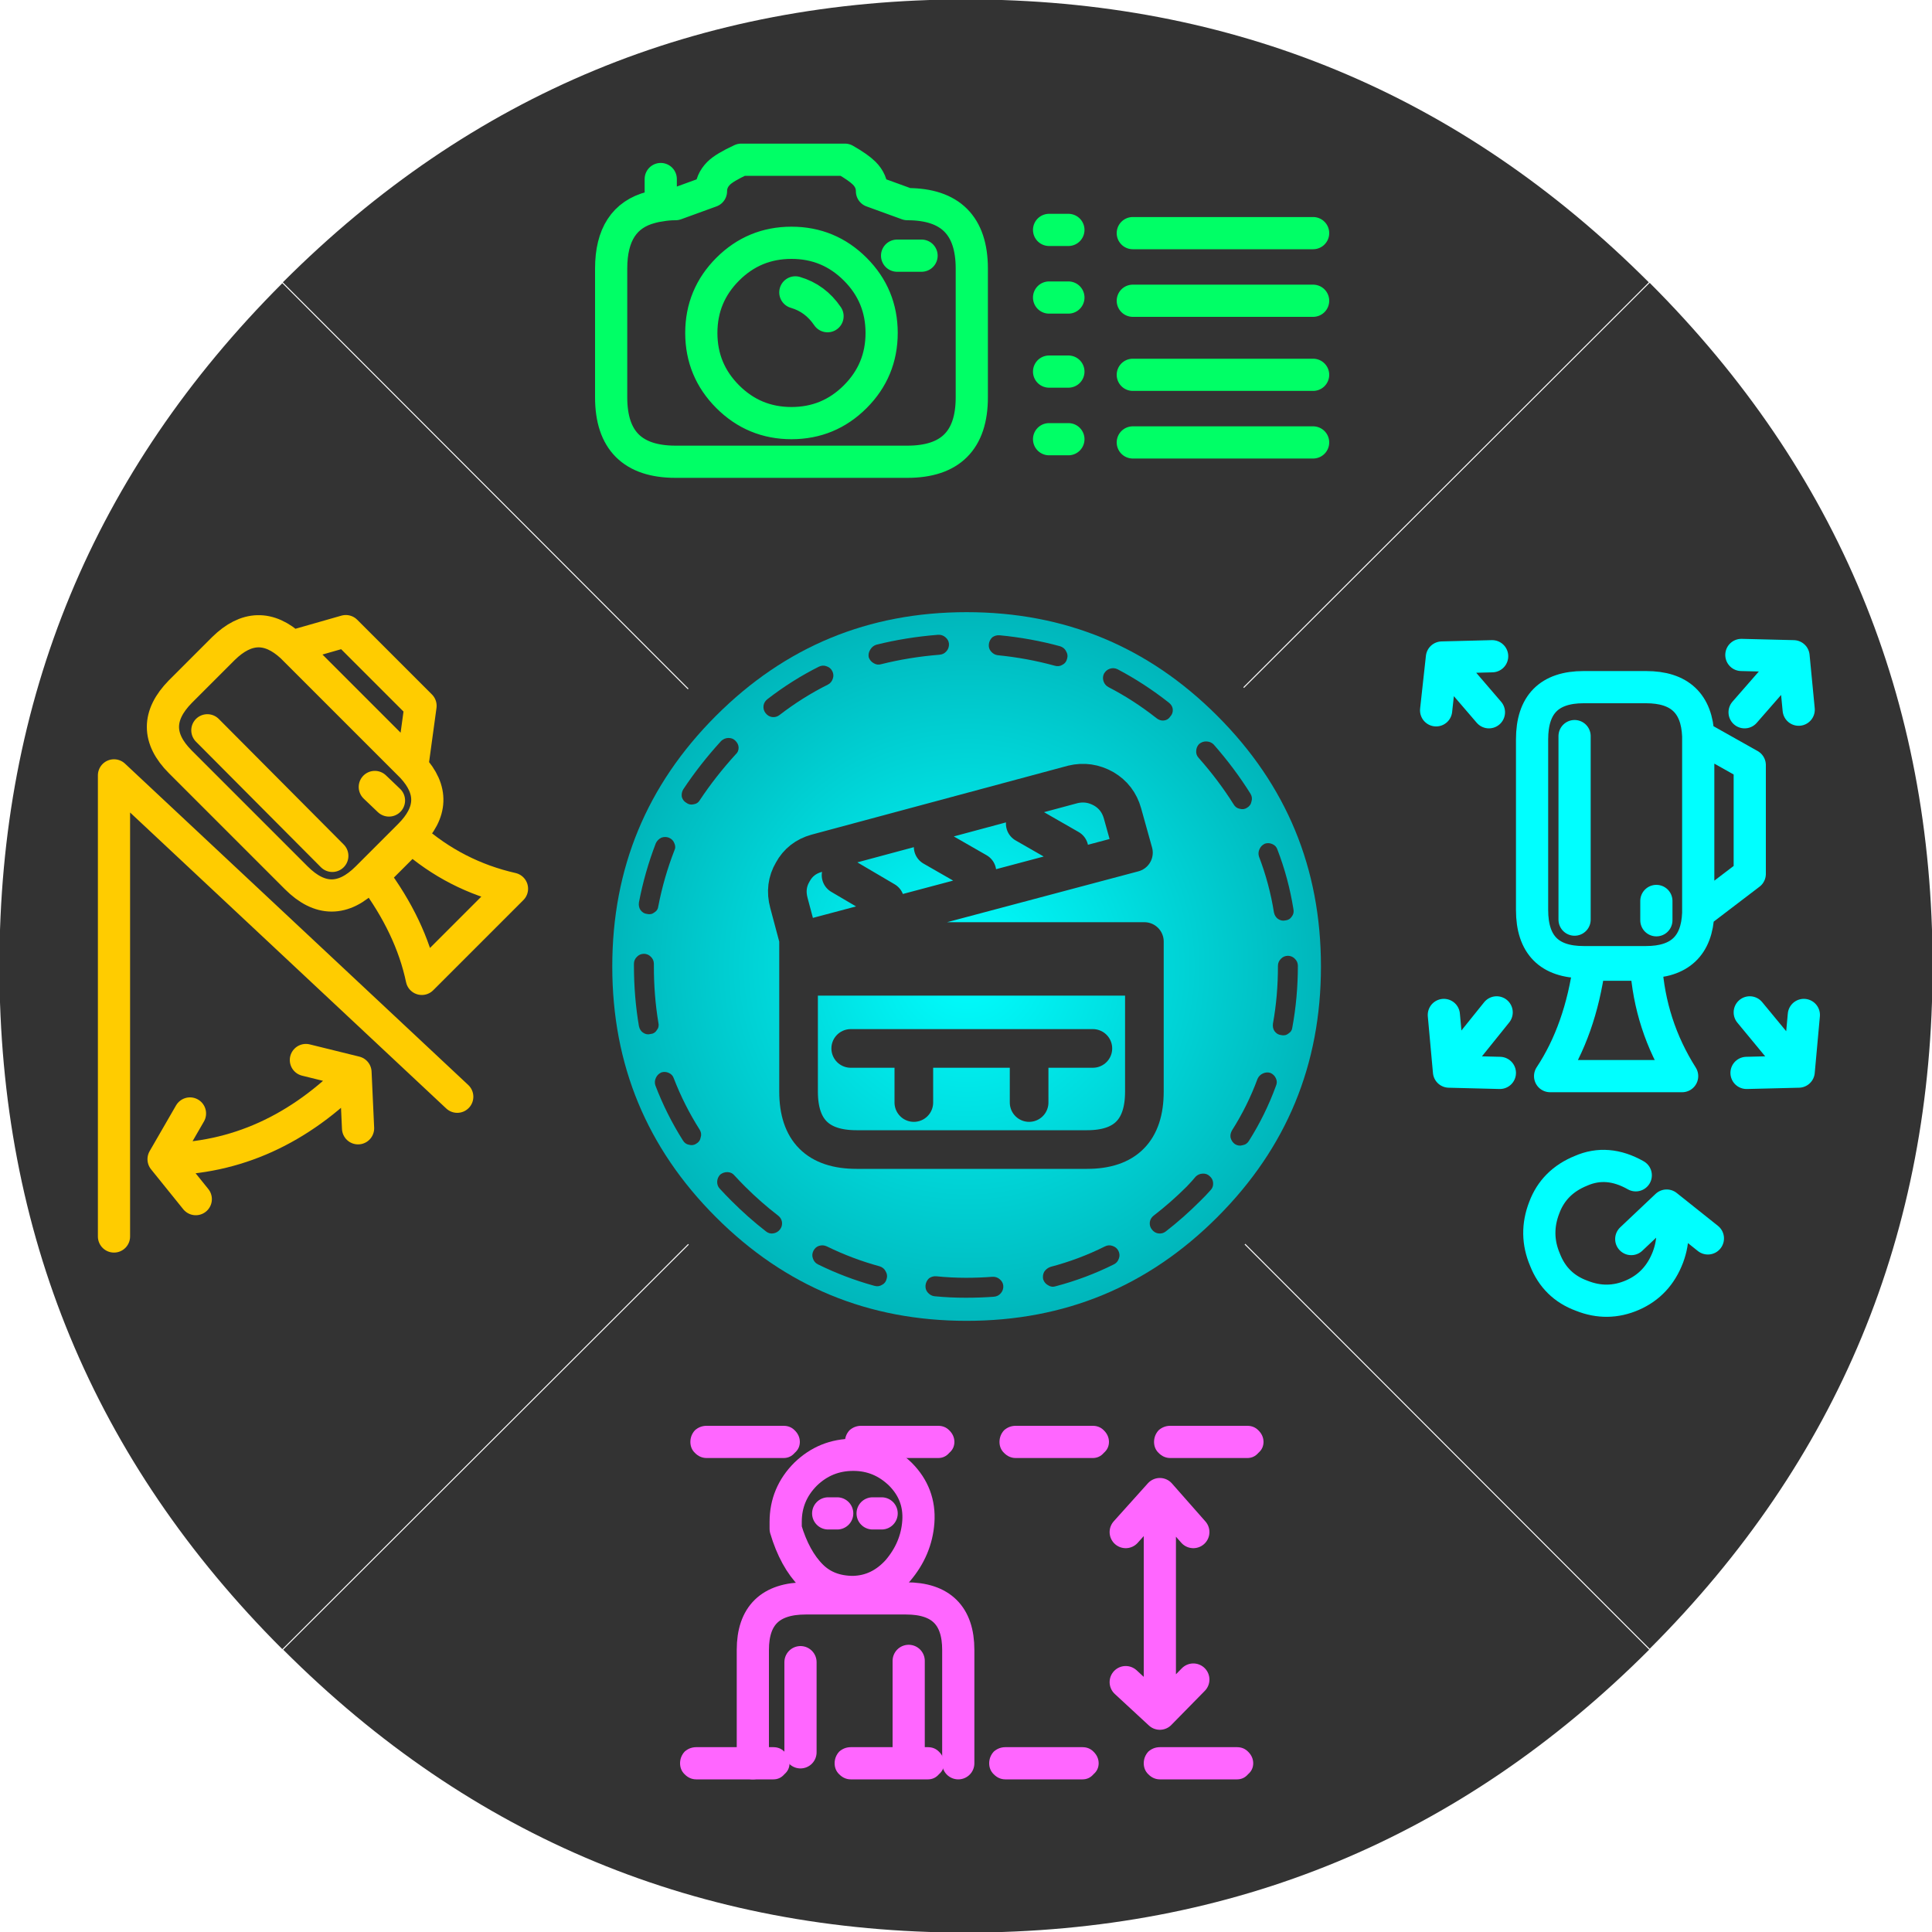 
<svg xmlns="http://www.w3.org/2000/svg" version="1.1" xmlns:xlink="http://www.w3.org/1999/xlink" preserveAspectRatio="none" x="0px" y="0px" width="150px" height="150px" viewBox="0 0 150 150">
<defs>
<radialGradient id="Gradient_1" gradientUnits="userSpaceOnUse" cx="0" cy="0" r="33.05" fx="0" fy="0" gradientTransform="matrix( 1, 0, 0, 1, 371.05,428.4) " spreadMethod="pad">
<stop  offset="0%" stop-color="#00FFFF"/>

<stop  offset="100%" stop-color="#00B1B6"/>
</radialGradient>

<g id="scenes_materi_btn_res_bg_0_Layer0_0_FILL">
<path fill="#333333" stroke="none" d="
M 377.9 226.1
Q 391.4 226.1 400.95 235.65
L 435.65 201
Q 411.75 177.1 377.95 177.1 344.15 177.1 320.25 201
L 354.85 235.65
Q 364.4 226.1 377.9 226.1 Z"/>
</g>

<g id="scenes_materi_btn_res_btn_Mat_3_1_0_Layer0_0_STROKES_1_FILL">
<path fill="#FF66FF" stroke="none" d="
M -14.1 10.9
Q -14.437 10.554 -14.95 10.55
L -20.95 10.55
Q -21.463 10.554 -21.85 10.9 -22.196 11.287 -22.2 11.8 -22.196 12.313 -21.85 12.65 -21.463 13.046 -20.95 13.05
L -14.95 13.05
Q -14.437 13.046 -14.1 12.65 -13.704 12.313 -13.7 11.8 -13.704 11.287 -14.1 10.9
M -2.95 10.55
L -8.95 10.55
Q -9.463 10.554 -9.85 10.9 -10.196 11.287 -10.2 11.8 -10.196 12.313 -9.85 12.65 -9.463 13.046 -8.95 13.05
L -2.95 13.05
Q -2.437 13.046 -2.1 12.65 -1.704 12.313 -1.7 11.8 -1.704 11.287 -2.1 10.9 -2.437 10.554 -2.95 10.55
M 2.15 10.9
Q 1.804 11.287 1.8 11.8 1.804 12.313 2.15 12.65 2.537 13.046 3.05 13.05
L 9.05 13.05
Q 9.563 13.046 9.9 12.65 10.296 12.313 10.3 11.8 10.296 11.287 9.9 10.9 9.563 10.554 9.05 10.55
L 3.05 10.55
Q 2.537 10.554 2.15 10.9
M 22.3 11.8
Q 22.296 11.287 21.9 10.9 21.563 10.554 21.05 10.55
L 15.05 10.55
Q 14.537 10.554 14.15 10.9 13.804 11.287 13.8 11.8 13.804 12.313 14.15 12.65 14.537 13.046 15.05 13.05
L 21.05 13.05
Q 21.563 13.046 21.9 12.65 22.296 12.313 22.3 11.8
M 15.85 -14.4
Q 15.337 -14.396 14.95 -14.05 14.604 -13.663 14.6 -13.15 14.604 -12.637 14.95 -12.3 15.337 -11.904 15.85 -11.9
L 21.85 -11.9
Q 22.363 -11.904 22.7 -12.3 23.096 -12.637 23.1 -13.15 23.096 -13.663 22.7 -14.05 22.363 -14.396 21.85 -14.4
L 15.85 -14.4
M 11.1 -13.15
Q 11.096 -13.663 10.7 -14.05 10.363 -14.396 9.85 -14.4
L 3.85 -14.4
Q 3.337 -14.396 2.95 -14.05 2.604 -13.663 2.6 -13.15 2.604 -12.637 2.95 -12.3 3.337 -11.904 3.85 -11.9
L 9.85 -11.9
Q 10.363 -11.904 10.7 -12.3 11.096 -12.637 11.1 -13.15
M -9.05 -14.05
Q -9.396 -13.663 -9.4 -13.15 -9.396 -12.637 -9.05 -12.3 -8.663 -11.904 -8.15 -11.9
L -2.15 -11.9
Q -1.637 -11.904 -1.3 -12.3 -0.904 -12.637 -0.9 -13.15 -0.904 -13.663 -1.3 -14.05 -1.637 -14.396 -2.15 -14.4
L -8.15 -14.4
Q -8.663 -14.396 -9.05 -14.05
M -21.05 -14.05
Q -21.396 -13.663 -21.4 -13.15 -21.396 -12.637 -21.05 -12.3 -20.663 -11.904 -20.15 -11.9
L -14.15 -11.9
Q -13.637 -11.904 -13.3 -12.3 -12.904 -12.637 -12.9 -13.15 -12.904 -13.663 -13.3 -14.05 -13.637 -14.396 -14.15 -14.4
L -20.15 -14.4
Q -20.663 -14.396 -21.05 -14.05 Z"/>
</g>

<g id="Layer0_9_FILL">
<path fill="url(#Gradient_1)" stroke="none" d="
M 403.35 428.4
Q 403.35 415 393.9 405.55 384.45 396.1 371.05 396.1 357.65 396.1 348.2 405.55 338.75 415 338.75 428.4 338.75 441.8 348.2 451.25 357.65 460.7 371.05 460.7 384.45 460.7 393.9 451.25 403.35 441.8 403.35 428.4 Z"/>
</g>

<g id="scenes_materi_btn_res_btn_Mode_bg_0_Layer0_0_STROKES_1_FILL">
<path fill="#333333" stroke="none" d="
M 371.05 461.7
Q 372.488 461.701 373.85 461.6 374.282 461.567 374.55 461.25 374.826 460.936 374.8 460.5 374.767 460.117 374.45 459.85 374.137 459.575 373.7 459.6 372.412 459.699 371.05 459.7 369.551 459.697 368.1 459.55 367.692 459.511 367.35 459.75 367.048 460.039 367 460.45 366.961 460.857 367.2 461.15 367.489 461.502 367.9 461.55 369.449 461.702 371.05 461.7
M 385.75 456.5
Q 385.378 456.367 385 456.55 382.396 457.854 379.55 458.6 379.142 458.737 378.9 459.1 378.717 459.456 378.8 459.85 378.937 460.258 379.3 460.45 379.655 460.682 380.05 460.55 383.104 459.746 385.9 458.35 386.269 458.165 386.4 457.75 386.534 457.377 386.35 457 386.165 456.63 385.75 456.5
M 395.85 450.2
Q 395.831 449.783 395.5 449.5 395.214 449.225 394.8 449.25 394.383 449.271 394.1 449.55 393.674 450.062 393.2 450.55 391.598 452.146 389.9 453.45 389.563 453.71 389.5 454.1 389.446 454.528 389.7 454.85 389.96 455.188 390.35 455.25 390.777 455.303 391.1 455.05 392.901 453.654 394.6 451.95 395.126 451.437 395.6 450.9 395.875 450.613 395.85 450.2
M 346.1 450.05
Q 346.089 450.466 346.35 450.75 346.938 451.388 347.5 451.95 349.198 453.654 351 455.05 351.323 455.303 351.7 455.25 352.14 455.188 352.4 454.85 352.654 454.528 352.6 454.1 352.537 453.71 352.2 453.45 350.501 452.146 348.9 450.55 348.363 450.012 347.8 449.4 347.552 449.119 347.15 449.1 346.734 449.088 346.4 449.35 346.119 449.647 346.1 450.05
M 355.75 457
Q 355.566 457.379 355.7 457.75 355.832 458.166 356.2 458.35 358.934 459.695 361.85 460.5 362.281 460.633 362.65 460.4 363 460.222 363.1 459.8 363.22 459.42 363 459.05 362.821 458.688 362.4 458.55 359.666 457.805 357.1 456.55 356.721 456.367 356.3 456.5 355.934 456.631 355.75 457
M 339.95 439.65
Q 339.779 440.021 339.9 440.4 341.003 443.292 342.65 445.9 342.872 446.279 343.25 446.35 343.675 446.469 344 446.25 344.379 446.028 344.45 445.6 344.569 445.225 344.35 444.85 342.797 442.408 341.75 439.7 341.628 439.317 341.25 439.15 340.879 438.979 340.5 439.1 340.118 439.272 339.95 439.65
M 337.75 428.2
Q 337.75 428.3 337.75 428.4 337.755 431.54 338.25 434.45 338.341 434.883 338.65 435.1 339.016 435.355 339.4 435.25 339.834 435.209 340.05 434.85 340.305 434.534 340.2 434.1 339.745 431.36 339.75 428.4 339.75 428.3 339.75 428.2 339.746 427.789 339.45 427.5 339.161 427.204 338.75 427.2 338.339 427.204 338.05 427.5 337.754 427.789 337.75 428.2
M 340.5 415.55
Q 340.125 415.74 339.95 416.1 338.841 418.971 338.25 422.05 338.195 422.482 338.4 422.8 338.665 423.158 339.05 423.2 339.482 423.305 339.8 423.05 340.158 422.835 340.2 422.4 340.759 419.529 341.8 416.85 341.984 416.487 341.8 416.1 341.66 415.724 341.25 415.55 340.887 415.416 340.5 415.55
M 347.9 405.8
Q 347.63 405.539 347.2 405.55 346.812 405.568 346.5 405.85 344.368 408.184 342.7 410.7 342.494 411.047 342.55 411.45 342.657 411.851 343 412.05 343.347 412.306 343.75 412.2 344.151 412.142 344.35 411.8 345.932 409.415 347.95 407.2 348.26 406.929 348.25 406.5 348.232 406.111 347.9 405.8
M 357.2 400.2
Q 357.569 400.015 357.7 399.6 357.834 399.227 357.65 398.85 357.465 398.48 357.05 398.35 356.678 398.217 356.3 398.4 353.622 399.741 351.15 401.65 350.813 401.91 350.75 402.3 350.697 402.728 350.95 403.05 351.21 403.387 351.6 403.45 352.027 403.503 352.35 403.25 354.678 401.459 357.2 400.2
M 401.6 439.15
Q 401.221 439.029 400.85 439.2 400.472 439.367 400.3 439.75 399.303 442.458 397.75 444.9 397.531 445.275 397.6 445.65 397.721 446.078 398.05 446.3 398.424 446.519 398.8 446.4 399.228 446.329 399.45 445.95 401.097 443.342 402.15 440.45 402.321 440.071 402.15 439.7 401.982 439.322 401.6 439.15
M 404.35 428.4
Q 404.346 427.989 404.05 427.7 403.761 427.404 403.35 427.4 402.939 427.404 402.65 427.7 402.354 427.989 402.35 428.4 402.356 431.41 401.85 434.2 401.795 434.633 402 434.95 402.266 435.309 402.65 435.35 403.084 435.455 403.4 435.2 403.758 434.984 403.8 434.55 404.345 431.59 404.35 428.4
M 402.3 416.75
Q 402.178 416.367 401.8 416.2 401.429 416.029 401.05 416.15 400.668 416.322 400.5 416.7 400.329 417.071 400.45 417.45 401.491 420.166 401.95 423.05 402.041 423.47 402.35 423.7 402.715 423.942 403.1 423.85 403.52 423.81 403.75 423.45 403.992 423.135 403.9 422.7 403.409 419.634 402.3 416.75
M 384.85 399.85
Q 384.98 400.251 385.35 400.45 387.859 401.746 390.15 403.55 390.508 403.84 390.9 403.8 391.326 403.751 391.55 403.4 391.84 403.092 391.8 402.65 391.751 402.274 391.4 402 388.941 400.066 386.25 398.65 385.887 398.479 385.5 398.6 385.112 398.729 384.9 399.1 384.729 399.462 384.85 399.85
M 395.9 406.2
Q 395.618 405.921 395.2 405.9 394.787 405.875 394.45 406.15 394.17 406.432 394.15 406.85 394.125 407.262 394.4 407.55 396.393 409.803 397.9 412.2 398.122 412.579 398.5 412.65 398.925 412.77 399.25 412.55 399.629 412.329 399.7 411.9 399.819 411.525 399.6 411.15 398.007 408.597 395.9 406.2
M 374.45 395.25
Q 374.043 395.211 373.7 395.45 373.398 395.739 373.35 396.15 373.31 396.557 373.55 396.85 373.839 397.202 374.25 397.25 377.209 397.545 379.95 398.3 380.381 398.433 380.75 398.2 381.1 398.022 381.2 397.6 381.32 397.22 381.1 396.85 380.921 396.488 380.5 396.35 377.59 395.555 374.45 395.25
M 369 395.45
Q 368.685 395.174 368.25 395.2 365.034 395.455 362.05 396.2 361.655 396.337 361.45 396.7 361.23 397.054 361.3 397.45 361.436 397.845 361.8 398.05 362.155 398.27 362.55 398.15 365.366 397.445 368.4 397.2 368.834 397.166 369.1 396.85 369.376 396.535 369.35 396.1 369.316 395.716 369 395.45 Z"/>
</g>

<path id="Layer0_0_1_STROKES" stroke="#333333" stroke-width="3" stroke-linejoin="round" stroke-linecap="round" fill="none" d="
M 88.85 81.3
L 65.5 81.3"/>

<path id="scenes_materi_btn_res_btn_Mat_4_1_0_Layer0_0_1_STROKES" stroke="#FFCC00" stroke-width="2.5" stroke-linejoin="round" stroke-linecap="round" fill="none" d="
M 7.35 0.25
L 8.3 -3.6 12.65 -3.8
M 8.3 -3.6
Q 15 2.9 15.05 11.3
L 18.15 8.8
M 15.05 11.3
L 11.5 9.25
M -10.1 -7.8
Q -12.75 -10.45 -15.4 -8 -15.5 -7.9 -15.6 -7.8
L -24.75 1.35
Q -27.2 4 -24.6 6.65
L -21.25 10
Q -18.5 12.7 -15.8 10
L -6.8 1
Q -4.05 -1.75 -6.8 -4.5
L -10.1 -7.8 Z
M -13.85 -5.1
L -12.8 -6.2
M -9.95 -7.95
Q -6.95 -11.35 -5.95 -15.75
L 1.05 -8.75
Q -3 -7.9 -6.95 -4.95
L -9.95 -7.95 Z
M -24.75 1.35
L -25.95 -2.85 -20.15 -8.65 -15.4 -8
M -18.25 7.9
L -8.5 -1.8
M 21.05 15.15
L -14.75 15.15 10.2 -11.5"/>

<path id="scenes_materi_btn_res_btn_Mat_3_1_0_Layer0_0_1_STROKES" stroke="#FF66FF" stroke-width="2.5" stroke-linejoin="round" stroke-linecap="round" fill="none" d="
M 12.4 -6.15
L 15.05 -9.1 17.65 -6.15
M 17.65 5.3
L 15.05 7.95 12.4 5.5
M 15.05 -9.1
L 15.05 7.95
M -8.75 -1.5
Q -6.75 -1.55 -5.3 -3.15 -3.85 -4.85 -3.7 -6.95 -3.55 -9.1 -5.1 -10.65 -6.65 -12.15 -8.75 -12.15 -10.9 -12.15 -12.45 -10.65 -14 -9.1 -14 -6.95
L -14 -6.4
Q -13.3 -4.05 -12 -2.75 -10.75 -1.5 -8.75 -1.5 Z
M -7.25 -7.6
L -6.55 -7.6
M -10.7 -7.6
L -10 -7.6
M -0.6 11.8
L -0.6 3
Q -0.6 -1 -4.65 -1
L -12.45 -1
Q -16.55 -1 -16.55 3
L -16.55 11.8
M -4.45 3.85
L -4.45 10.8
M -12.85 3.95
L -12.85 10.95"/>

<path id="scenes_materi_btn_res_btn_Mat_2_1_0_Layer0_0_1_STROKES" stroke="#00FFFF" stroke-width="2.5" stroke-linejoin="round" stroke-linecap="round" fill="none" d="
M 3.85 -15.05
L 8.25 -14.65 8.35 -10.6
M 3.65 -10.85
L 8.25 -14.65
M 21.25 -1.65
L 18.65 -4.4 21.2 -7.6
M 16.3 -2
Q 15.05 0.2 15.95 2.25 16.8 4.35 18.8 5.1 20.85 5.9 22.85 5.05 24.9 4.25 25.65 2.2 26.45 0.2 25.6 -1.75 24.75 -3.7 22.65 -4.5 20.65 -5.25 18.65 -4.4
M 3.85 12.9
L 8.25 12.5 3.65 8.8
M 8.25 12.5
L 8.35 8.55
M 8.6 4.65
Q 5.05 2.3 -0.05 1.6
L -0.05 -2.8
Q 4.65 -3.1 8.6 -5.6
L 8.6 4.65 Z
M -19.65 -10.45
L -24 -14.25 -24.1 -10.2
M -5 -3.6
L -3.5 -3.6
M -17.8 -6.85
L -15.55 -10.85 -7.1 -10.85 -4.05 -6.85
Q -0.25 -6.7 -0.25 -2.8
L -0.25 2.05
Q -0.25 6.05 -4.3 6.05
L -17.55 6.05
Q -21.6 6.05 -21.6 2.05
L -21.6 -2.8
Q -21.6 -6.7 -17.8 -6.85
L -4.3 -6.85
Q -4.15 -6.85 -4.05 -6.85
M -24 -14.25
L -19.85 -14.65
M -19.8 13.5
L -23.9 13.05 -24 9.15
M -19.65 9.4
L -23.9 13.05
M -17.8 2.75
L -3.55 2.75"/>

<path id="scenes_materi_btn_res_btn_Mat_1_1_0_Layer0_0_1_STROKES" stroke="#00FF66" stroke-width="2.5" stroke-linejoin="round" stroke-linecap="round" fill="none" d="
M 6.45 -7.15
L 7.95 -7.15
M 6.45 -1.9
L 7.95 -1.9
M 12.95 -6.9
L 26.95 -6.9
M 12.95 -1.65
L 26.95 -1.65
M 6.45 9.1
L 7.95 9.1
M 6.45 3.85
L 7.95 3.85
M 12.95 9.35
L 26.95 9.35
M 12.95 4.1
L 26.95 4.1
M -23.7 -9.05
Q -24.1 -9 -24.45 -8.9 -27.55 -8.1 -27.55 -4.15
L -27.55 5.85
Q -27.55 10.85 -22.55 10.85
L -4.55 10.85
Q 0.45 10.85 0.45 5.85
L 0.45 -4.15
Q 0.45 -9.15 -4.55 -9.15
L -7.3 -10.15
Q -7.3 -10.95 -7.9 -11.55 -8.35 -12 -9.4 -12.6
L -17.45 -12.6
Q -18.75 -12 -19.2 -11.55 -19.8 -10.95 -19.8 -10.15
L -22.55 -9.15
Q -23.15 -9.15 -23.7 -9.05
L -23.7 -11.1
M -13.25 -2.3
Q -11.7 -1.85 -10.75 -0.45
M -18.5 -4.1
Q -20.55 -2.05 -20.55 0.85 -20.55 3.75 -18.5 5.8 -16.45 7.85 -13.55 7.85 -10.65 7.85 -8.6 5.8 -6.55 3.75 -6.55 0.85 -6.55 -2.05 -8.6 -4.1 -10.65 -6.15 -13.55 -6.15 -16.45 -6.15 -18.5 -4.1 Z
M -5.35 -5.15
L -3.45 -5.15"/>

<path id="Layer0_9_1_STROKES" stroke="#333333" stroke-width="3" stroke-linejoin="round" stroke-linecap="round" fill="none" d="
M 103.995 74.986
Q 103.995 87.017 95.51 95.501 87.026 103.986 74.994 103.986 62.963 103.986 54.479 95.501 45.994 87.017 45.994 74.986 45.994 62.955 54.479 54.47 62.963 45.985 74.994 45.985 87.026 45.985 95.51 54.47 103.995 62.955 103.995 74.986 Z"/>

<path id="scenes_materi_btn_ico2_0_Layer0_0_1_STROKES" stroke="#333333" stroke-width="3" stroke-linejoin="round" stroke-linecap="round" fill="none" d="
M 4.6 -11.05
L 8 -9.1
M -12.95 -1.9
L 13 -8.8 12.15 -11.85
Q 11.8 -13.1 10.7 -13.75 9.55 -14.4 8.3 -14.1
L -11.6 -8.75
Q -12.85 -8.4 -13.45 -7.3 -14.1 -6.2 -13.75 -4.9
L -12.95 -1.9 13.85 -1.9 13.85 0.8 13.85 9.75
Q 13.85 14.25 9.4 14.25
L -8.5 14.25
Q -13 14.25 -13 9.75
L -13 0.8 -13 -1.9 -12.95 -1.9 Z
M -9.7 -7.05
L -6.3 -5.05
M -4.05 6.65
L -4.05 10.6
M 4.9 6.65
L 4.9 10.6
M -13 0.8
L 13.85 0.8
M -8.95 6.4
L 9.85 6.4
M -2.55 -9.25
L 0.85 -7.3"/>
</defs>

<g transform="matrix( 1, 0, 0, 1, 0,0) ">
<use xlink:href="#Layer0_0_1_STROKES"/>
</g>

<g id="bg" transform="matrix( 0, -1, 1, 0, 75,75) ">
<g transform="matrix( 0.919, 0, 0, 0.919, -347.35,-237.8) ">
<use xlink:href="#scenes_materi_btn_res_bg_0_Layer0_0_FILL"/>
</g>
</g>

<g id="_1" transform="matrix( -0, 1, -1, -0, 24,74.95) ">
<g transform="matrix( 1, 0, 0, 1, 0,0) ">
<use xlink:href="#scenes_materi_btn_res_btn_Mat_4_1_0_Layer0_0_1_STROKES"/>
</g>
</g>

<g id="bg_FL" transform="matrix( -1, 0, 0, -1, 75,75) ">
<g transform="matrix( 0.919, 0, 0, 0.919, -347.35,-237.8) ">
<use xlink:href="#scenes_materi_btn_res_bg_0_Layer0_0_FILL"/>
</g>
</g>

<g id="_1_FL" transform="matrix( 1, 0, 0, 1, 75,125.1) ">
<g transform="matrix( 1, 0, 0, 1, 0,0) ">
<use xlink:href="#scenes_materi_btn_res_btn_Mat_3_1_0_Layer0_0_1_STROKES"/>

<use xlink:href="#scenes_materi_btn_res_btn_Mat_3_1_0_Layer0_0_STROKES_1_FILL"/>
</g>
</g>

<g id="bg_FL_FL" transform="matrix( 0, 1, -1, 0, 75,75) ">
<g transform="matrix( 0.919, 0, 0, 0.919, -347.35,-237.8) ">
<use xlink:href="#scenes_materi_btn_res_bg_0_Layer0_0_FILL"/>
</g>
</g>

<g id="_1_FL_FL" transform="matrix( 0, 1, -1, 0, 125,74.95) ">
<g transform="matrix( 1, 0, 0, 1, 0,0) ">
<use xlink:href="#scenes_materi_btn_res_btn_Mat_2_1_0_Layer0_0_1_STROKES"/>
</g>
</g>

<g id="bg_FL_FL_FL" transform="matrix( 1, 0, 0, 1, 75,75) ">
<g transform="matrix( 0.919, 0, 0, 0.919, -347.35,-237.8) ">
<use xlink:href="#scenes_materi_btn_res_bg_0_Layer0_0_FILL"/>
</g>
</g>

<g id="_1_FL_FL_FL" transform="matrix( 1, 0, 0, 1, 75,25) ">
<g transform="matrix( 1, 0, 0, 1, 0,0) ">
<use xlink:href="#scenes_materi_btn_res_btn_Mat_1_1_0_Layer0_0_1_STROKES"/>
</g>
</g>

<g transform="matrix( 0.898, 0, 0, 0.898, -258.15,-309.65) ">
<use xlink:href="#Layer0_9_FILL"/>

<use xlink:href="#Layer0_9_1_STROKES" transform="matrix( 1.114, 0, 0, 1.114, 287.5,344.85) "/>
</g>

<g id="bg_FL_FL_FL_FL" transform="matrix( 1, 0, 0, 1, 75,75) ">
<g transform="matrix( 0.774, 0, 0, 0.774, -287.2,-331.6) ">
<use xlink:href="#scenes_materi_btn_res_btn_Mode_bg_0_Layer0_0_STROKES_1_FILL"/>
</g>
</g>

<g id="mat" transform="matrix( 1, 0, 0, 1, 75,75) ">
<g transform="matrix( 1, 0, 0, 1, 0,0) ">
<use xlink:href="#scenes_materi_btn_ico2_0_Layer0_0_1_STROKES"/>
</g>
</g>
</svg>
